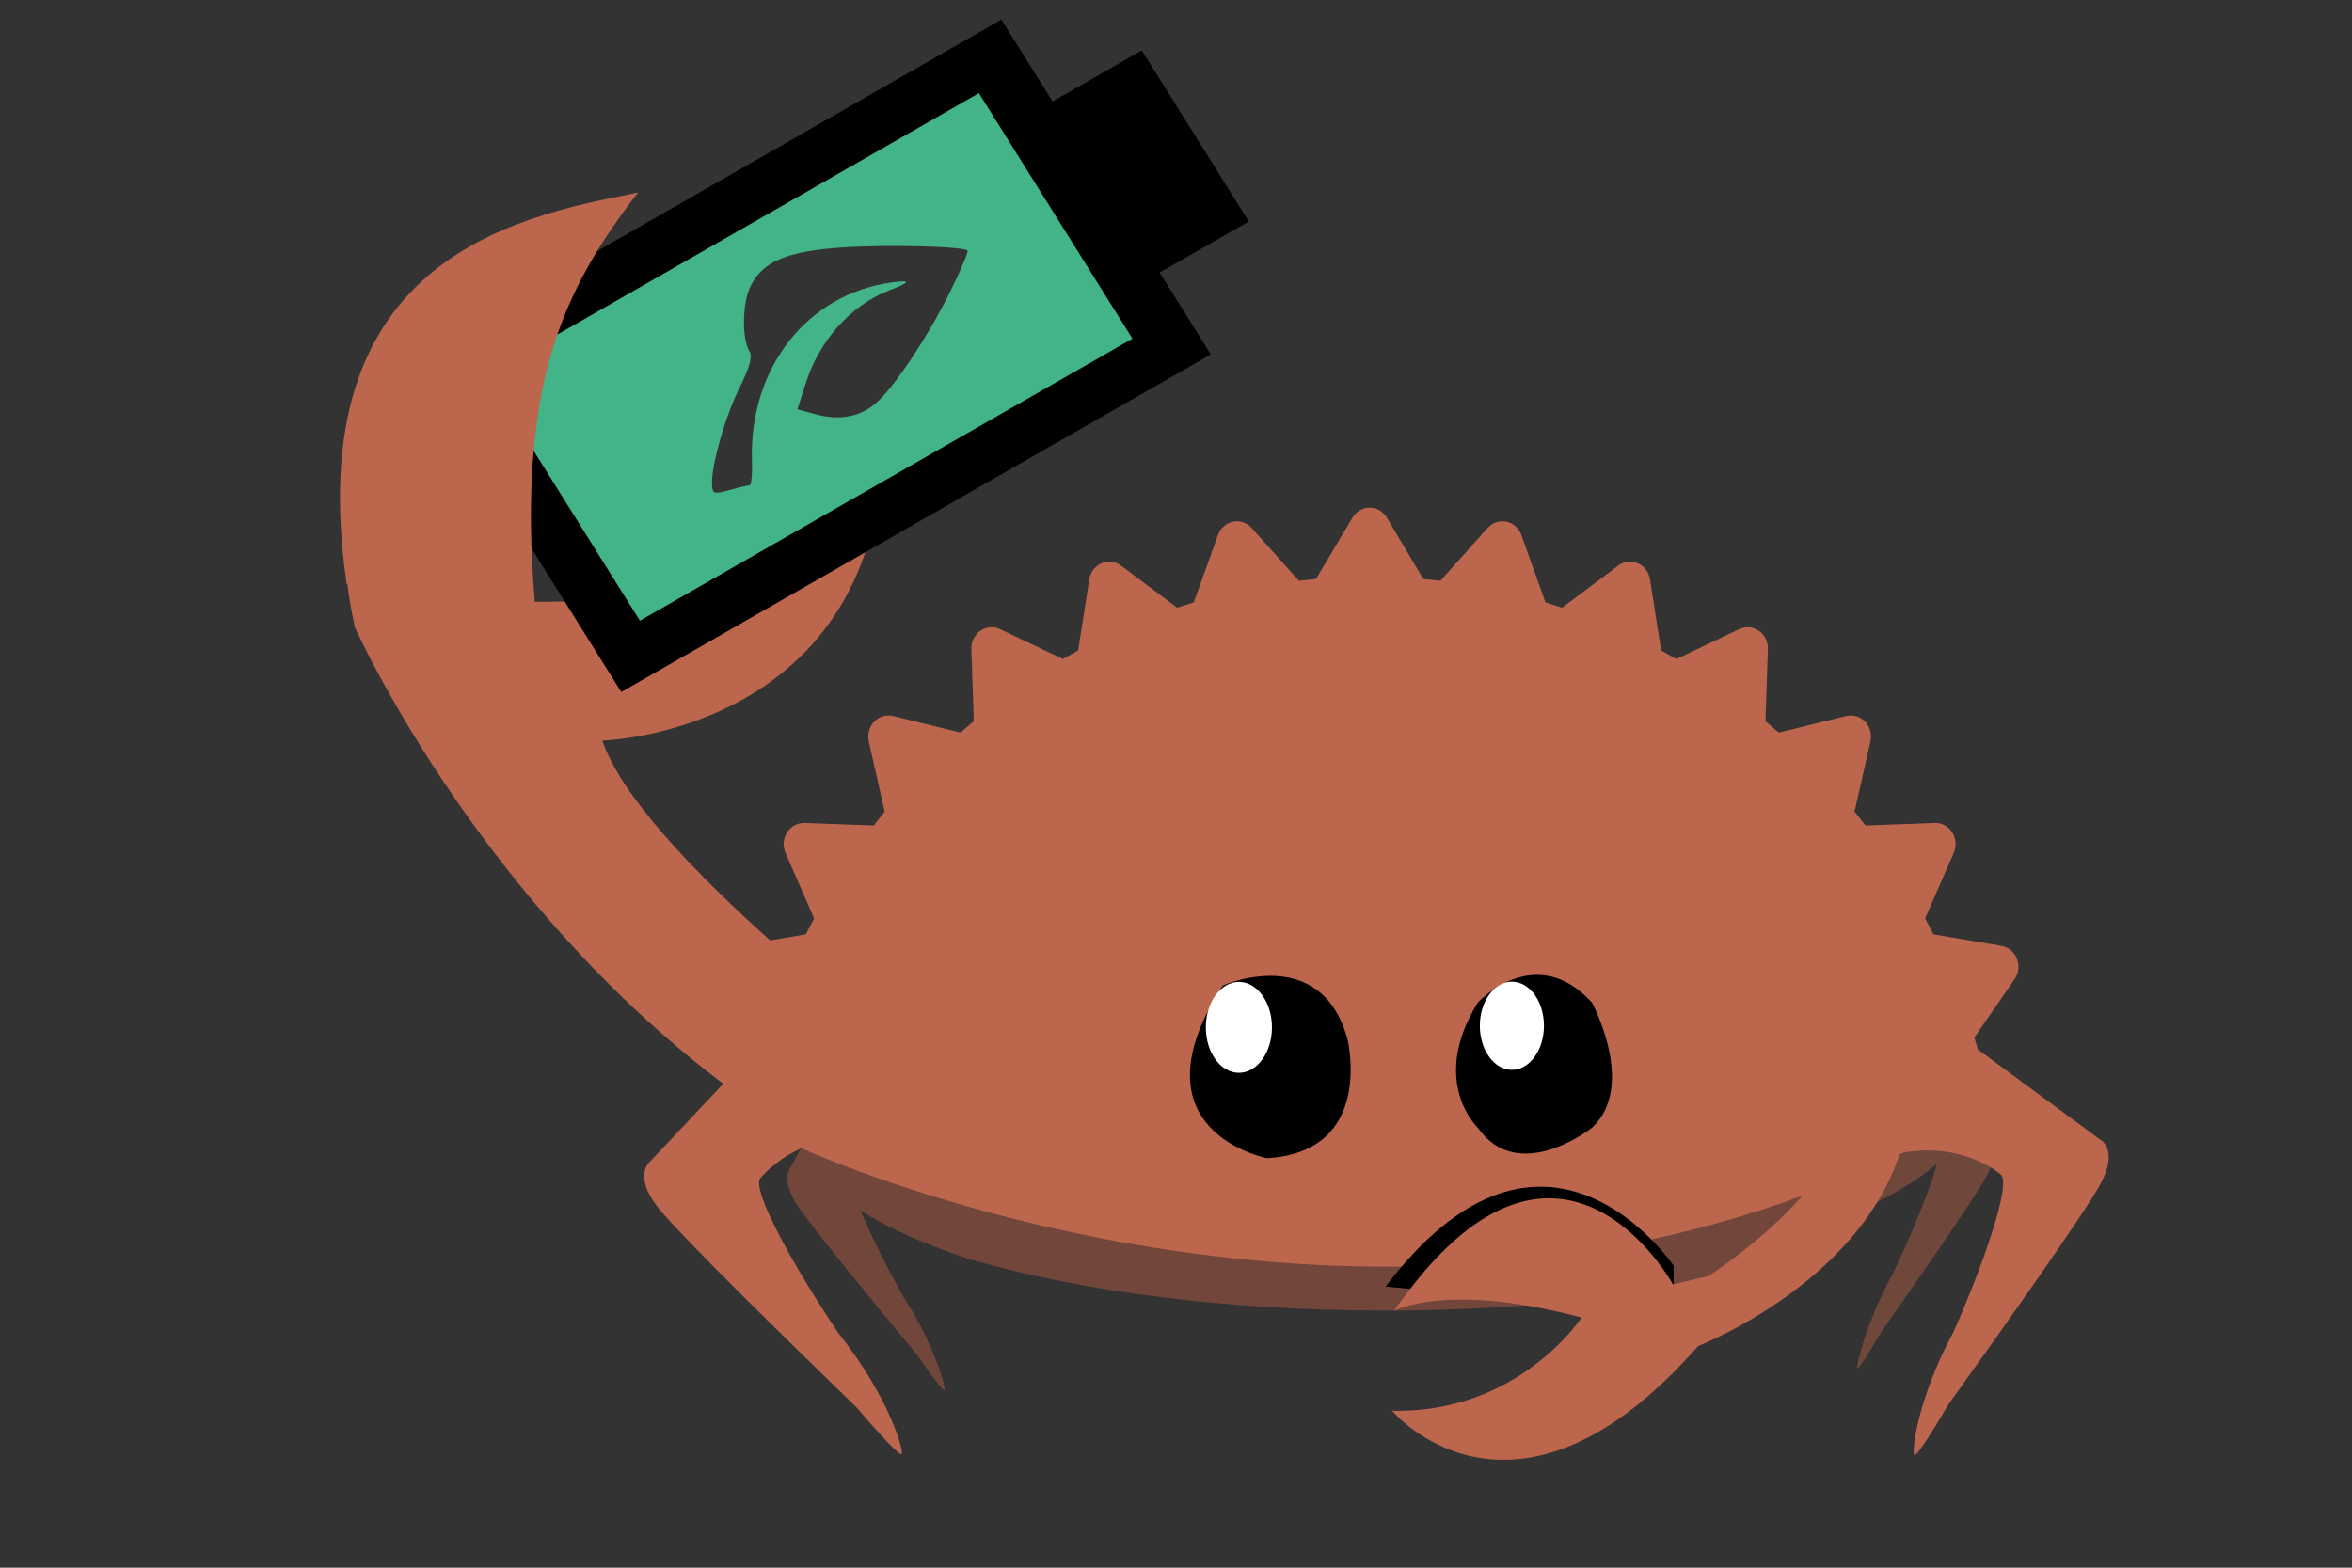 <?xml version="1.0" encoding="UTF-8" standalone="no"?>
<svg
   xmlns:dc="http://purl.org/dc/elements/1.1/"
   xmlns:cc="http://creativecommons.org/ns#"
   xmlns:rdf="http://www.w3.org/1999/02/22-rdf-syntax-ns#"
   xmlns:svg="http://www.w3.org/2000/svg"
   xmlns="http://www.w3.org/2000/svg"
   xmlns:xlink="http://www.w3.org/1999/xlink"
   xmlns:sodipodi="http://sodipodi.sourceforge.net/DTD/sodipodi-0.dtd"
   xmlns:inkscape="http://www.inkscape.org/namespaces/inkscape"
   width="100%"
   height="100%"
   viewBox="0 0 1200 800"
   version="1.1"
   xml:space="preserve"
   style="fill-rule:evenodd;clip-rule:evenodd;stroke-linejoin:round;stroke-miterlimit:1.414;"
   id="svg4646"
   sodipodi:docname="coppers-logo.svg"
   inkscape:version="0.92.5 (2060ec1f9f, 2020-04-08)"><rect x="0" y="0" width="1200" height="800" fill="#333333" stroke="none"/><defs
   id="defs4650"><linearGradient
   inkscape:collect="always"
   id="linearGradient5476"><stop
     style="stop-color:#bc664d;stop-opacity:0.681"
     offset="0"
     id="stop5472" /><stop
     style="stop-color:#bc664d;stop-opacity:1"
     offset="1"
     id="stop5474" /></linearGradient>
        
        
        
        
        
        
        
        
        
        
    
            
        <linearGradient
   inkscape:collect="always"
   xlink:href="#linearGradient5476"
   id="linearGradient5341"
   x1="-1048.026"
   y1="113.184"
   x2="5.884"
   y2="113.184"
   gradientUnits="userSpaceOnUse" /></defs><sodipodi:namedview
   pagecolor="#ffffff"
   bordercolor="#666666"
   borderopacity="1"
   objecttolerance="10"
   gridtolerance="10"
   guidetolerance="10"
   inkscape:pageopacity="0"
   inkscape:pageshadow="2"
   inkscape:window-width="1848"
   inkscape:window-height="1016"
   id="namedview4648"
   showgrid="false"
   showguides="true"
   inkscape:zoom="0.73"
   inkscape:cx="455.4377"
   inkscape:cy="338.32305"
   inkscape:window-x="72"
   inkscape:window-y="27"
   inkscape:window-maximized="1"
   inkscape:current-layer="svg4646" />
    <path
   style="fill:#bc664d;fill-opacity:1;fill-rule:nonzero;stroke-width:1.148;image-rendering:auto"
   d="m 452.433,529.485 c 0,0 -127.141,-96.92 -145.092,-151.566 0,0 137.856,-3.589 143.174,-148.158 -96.626,41.018 -95.759,78.833 -177.697,77.329 0,0 -20.333,-130.632 52.591,-208.739 0,0 -184.501,34.757 -144.446,221.512 0,0 78.59,176.7 242.919,269.271 z"
   id="path4621"
   inkscape:connector-curvature="0"
   sodipodi:nodetypes="cccccccc" /><g
   id="g4607"
   transform="matrix(0.709,0,0,0.709,706.578,710.184)"
   style="fill:#72463a;fill-opacity:1">
            <path
   inkscape:connector-curvature="0"
   id="path4605"
   style="fill:#72463a;fill-opacity:1;fill-rule:nonzero"
   d="m 0,-322.648 c -114.597,0 -218.172,13.779 -296.172,36.229 v -5.071 c -78,25.095 -127.681,59.959 -127.681,98.506 0,6.077 1.345,12.062 3.703,17.931 l -7.984,14.321 c 0,0 -6.413,8.359 4.935,25.999 10.01,15.554 60.164,76.438 86.628,108.32 11.367,16.348 19.083,26.413 19.757,25.44 1.061,-1.543 -7.064,-32.229 -29.639,-67.242 -10.533,-18.805 -23.358,-43.719 -30.908,-62.12 21.081,13.342 49.189,25.445 81.189,35.861 v -0.159 c 78,22.453 181.575,36.229 296.172,36.229 131.156,0 248.828,-18.046 327.828,-46.491 V -276.153 C 248.828,-304.6 131.156,-322.648 0,-322.648" />
        </g><g
   id="g4611"
   transform="matrix(0.709,0,0,0.709,1016.375,617.613)"
   style="fill:#70473b;fill-opacity:1">
            <path
   inkscape:connector-curvature="0"
   id="path4609"
   style="fill:#70473b;fill-opacity:1;fill-rule:nonzero"
   d="m 0,-50.399 -13.433,-27.828 c 0.071,-1.056 0.124,-2.114 0.124,-3.175 0,-31.548 -32.805,-60.62 -87.997,-83.901 V 2.499 c 25.751,-10.864 46.645,-22.984 61.586,-36.037 -4.398,17.683 -19.437,53.455 -31.428,78.611 -19.707,35.981 -26.845,67.303 -25.929,68.853 0.584,0.978 7.307,-9.393 17.222,-26.2 C -56.783,54.85 -13.063,-7.914 -4.325,-23.901 5.574,-42.024 0,-50.399 0,-50.399" />
        </g><g
   id="g4615"
   transform="matrix(0.709,0,0,0.709,1071.704,420.605)"
   style="fill:#bc664d;fill-opacity:1">
            
        <path
   inkscape:connector-curvature="0"
   id="path4613"
   style="fill:#bc664d;fill-opacity:1;fill-rule:nonzero"
   d="M 5.7758089e-6,227.175 -88.296,162.132 c -0.83,-2.895 -1.66,-5.787 -2.516,-8.658 l 29.002,-42.016 c 2.961,-4.274 3.558,-9.829 1.635,-14.703 -1.925,-4.85 -6.136,-8.327 -11.117,-9.179 l -49.043,-8.321 c -1.898,-3.879 -3.89,-7.698 -5.889,-11.484 l 20.604,-47.172 c 2.119,-4.806 1.673,-10.39 -1.139,-14.751 -2.797,-4.383 -7.551,-6.942 -12.617,-6.743 l -49.77,1.809 c -2.577,-3.356 -5.194,-6.68 -7.866,-9.946 l 11.438,-50.56 c 1.159,-5.132 -0.302,-10.508 -3.879,-14.238 -3.555,-3.716 -8.722,-5.254 -13.636,-4.05 l -48.478,11.919 c -3.14,-2.775 -6.33,-5.513 -9.559,-8.196 l 1.745,-51.907 c 0.188,-5.254 -2.262,-10.247 -6.468,-13.163 -4.204,-2.934 -9.54,-3.376 -14.138,-1.196 l -45.226,21.502 c -3.64,-2.09 -7.302,-4.16 -11.005,-6.163 l -7.991,-51.148 c -0.812,-5.181 -4.146,-9.584 -8.815,-11.594 -4.655,-2.022 -9.99,-1.367 -14.077,1.71 l -40.321,30.253 c -3.97,-1.318 -7.958,-2.583 -11.996,-3.792 l -17.38,-48.504 c -1.766,-4.945 -5.842,-8.576 -10.81,-9.597 -4.953,-1.012 -10.048,0.703 -13.483,4.539 l -33.938,37.971 c -4.104,-0.471 -8.21,-0.901 -12.327,-1.259 l -26.208,-44.154 c -2.656,-4.472 -7.344,-7.193 -12.397,-7.193 -5.041,0 -9.739,2.721 -12.372,7.193 l -26.214,44.154 c -4.119,0.358 -8.244,0.788 -12.341,1.259 l -33.943,-37.971 c -3.437,-3.836 -8.551,-5.551 -13.487,-4.539 -4.966,1.035 -9.045,4.652 -10.806,9.597 l -17.393,48.504 c -4.027,1.209 -8.017,2.482 -11.997,3.792 l -40.308,-30.253 c -4.098,-3.088 -9.432,-3.741 -14.098,-1.71 -4.65,2.01 -7.997,6.413 -8.803,11.594 l -7.997,51.148 c -3.7,2.003 -7.363,4.062 -11.014,6.163 l -45.222,-21.502 c -4.592,-2.189 -9.952,-1.738 -14.135,1.196 -4.201,2.916 -6.656,7.909 -6.466,13.163 l 1.736,51.907 c -3.219,2.683 -6.403,5.421 -9.558,8.196 l -48.47,-11.919 c -4.925,-1.195 -10.086,0.334 -13.65,4.05 -3.585,3.73 -5.039,9.106 -3.885,14.238 l 11.415,50.56 c -2.649,3.279 -5.27,6.59 -7.839,9.946 l -49.771,-1.809 c -5.023,-0.148 -9.817,2.36 -12.623,6.743 -2.812,4.361 -3.237,9.945 -1.146,14.751 l 20.619,47.172 c -2.003,3.786 -3.992,7.605 -5.906,11.484 l -49.04,8.321 c -4.982,0.841 -9.183,4.316 -11.12,9.179 -1.925,4.874 -1.3,10.429 1.639,14.703 l 29.01,42.016 c -0.224,0.741 -0.43,1.49 -0.653,2.233 l -82.021,87.122 c 0,0 -12.56,9.851 5.73,33.002 16.14,20.421 98.993,101.376 142.752,143.789 18.483,21.532 31.143,34.866 32.466,33.712 2.088,-1.832 -8.871,-41.006 -45.275,-86.97 -28.06,-41.239 -64.478,-104.666 -55.939,-111.977 0,0 9.714,-12.331 29.204,-21.207 0.713,0.571 -0.737,-0.565 0,0 0,0 411.314,189.736 792.846,3.21 43.584,-7.817 69.968,15.529 69.968,15.529 9.099,5.276 -14.463,70.495 -33.838,113.666 -26.353,49.023 -30.217,87.276 -27.982,88.602 1.409,0.842 10.998,-13.747 24.674,-36.966 C -75.469,370.196 -11.675,280.554 5.7758089e-6,258.781 c 13.239,-24.687 0,-31.606 0,-31.606" /></g><g
   id="g4619"
   transform="matrix(0.709,0,0,0.709,800.722,553.769)">
            <path
   inkscape:connector-curvature="0"
   id="path4617"
   style="fill-rule:nonzero"
   d="m 0,159.631 c 1.575,-1.342 2.4,-2.139 2.4,-2.139 L -132.25,144.985 C -22.348,0 65.618,116.967 74.988,129.879 v 29.752 z" />
        </g><g
   id="g4627"
   transform="matrix(0.709,0,0,0.709,753.97,573.338)">
            <path
   inkscape:connector-curvature="0"
   id="path4625"
   style="fill-rule:nonzero"
   d="m 0,-87.016 c 0,0 41.104,-45.009 82.21,0 0,0 32.297,60.013 0,90.016 0,0 -52.85,42.009 -82.21,0 0,0 -35.232,-33.006 0,-90.016" />
        </g><g
   id="g4631"
   transform="matrix(0.709,0,0,0.709,787.727,523.451)">
            <path
   inkscape:connector-curvature="0"
   id="path4629"
   style="fill:#ffffff;fill-rule:nonzero"
   d="m 0,0.008 c 0,17.523 -10.329,31.73 -23.07,31.73 -12.739,0 -23.069,-14.207 -23.069,-31.73 0,-17.529 10.33,-31.738 23.069,-31.738 12.741,0 23.07,14.209 23.07,31.738" />
        </g><g
   id="g4635"
   transform="matrix(0.709,0,0,0.709,623.834,568.897)">
            <path
   inkscape:connector-curvature="0"
   id="path4633"
   style="fill-rule:nonzero"
   d="m 0,-93.046 c 0,0 70.508,-31.219 89.753,38.463 0,0 20.159,81.218 -57.902,85.802 0,0 -99.541,-19.172 -31.851,-124.265" />
        </g><g
   id="g4639"
   transform="matrix(0.709,0,0,0.709,648.954,524.27)">
            <path
   inkscape:connector-curvature="0"
   id="path4637"
   style="fill:#ffffff;fill-rule:nonzero"
   d="m 0,0.002 c 0,18.072 -10.653,32.729 -23.794,32.729 -13.137,0 -23.792,-14.657 -23.792,-32.729 0,-18.078 10.655,-32.731 23.792,-32.731 C -10.653,-32.729 0,-18.076 0,0.002" />
        </g><g
   id="g4643"
   transform="matrix(0.709,0,0,0.709,947.114,776.323)"
   style="fill:#bc664d;fill-opacity:1">
            <path
   inkscape:connector-curvature="0"
   id="path4641"
   style="fill:#bc664d;fill-opacity:1;fill-rule:nonzero"
   d="m 0,-296.808 c 0,0 -14.723,58.643 -106.292,120.267 l -25.678,6.018 c 0,0 -83.066,-151.481 -200.749,19.221 0,0 36.677,-21.354 135,4.65 0,0 -45.23,69.226 -136.342,67.099 0,0 87.313,104.749 220.18,-46.554 0,0 140.455,-54.315 151.845,-170.701 z" />
        </g>
<g
   id="g6972"
   transform="matrix(1.039,1.195,-1.245,0.993,407.084,-388.147)"><path
     id="path5091"
     d="m 272.807,99.706 c -0.559,0.297 -1.946,6.74 -3.095,14.117 l -2.103,13.503 -13.437,-1.708 -13.562,-1.728 -15.212,95.215 -15.106,95.359 56.264,8.762 56.264,8.762 14.895,-95.648 14.895,-95.648 -13.753,-2.142 -13.753,-2.142 2.239,-14.379 2.239,-14.378 -27.882,-4.342 c -15.379,-2.395 -28.44,-4.045 -28.893,-3.603 z m 23.633,85.897 c 6.86,15.155 12.589,33.464 12.73,40.785 0.152,6.427 -2.908,12.097 -9.083,16.386 l -5.163,3.55 -4.653,-7.128 c -8.203,-12.291 -10.84,-27.429 -6.998,-39.765 2.419,-7.307 1.891,-8.03 -1.38,-2.648 -14.069,22.909 -7.139,52.418 16.695,71.241 3.545,2.729 6.195,5.447 5.887,5.783 -0.328,0.461 -1.632,3.076 -2.849,5.959 -2.135,4.662 -2.424,4.873 -4.835,3.089 -4.823,-3.568 -14.879,-17.941 -19.056,-27.299 -2.961,-6.48 -5.178,-9.515 -6.928,-9.787 -4.751,-0.74 -13.8,-8.424 -16.377,-14.076 -3.747,-8.011 -1.481,-15.982 8.357,-29.818 8.199,-11.529 24.704,-30.346 26.329,-30.093 0.625,0.097 3.875,6.366 7.325,13.819 z"
     inkscape:connector-curvature="0"
     style="fill:#43b388;fill-opacity:1;stroke:none;stroke-width:0.127" /><path
     id="path5109"
     d="m 271.126,103.618 -2.528,16.168 -15.465,-2.418 -15.465,-2.418 -16.704,106.847 -16.704,106.847 63.265,9.891 63.265,9.891 16.704,-106.847 16.704,-106.847 -15.465,-2.418 -15.465,-2.418 2.528,-16.168 2.528,-16.168 -32.335,-5.055 -32.335,-5.055 z m 59.388,136.026 -13.957,89.274 -46.394,-7.253 -46.394,-7.253 13.957,-89.274 13.957,-89.274 46.394,7.253 46.394,7.253 z"
     inkscape:connector-curvature="0"
     style="fill:#000000;stroke:none;stroke-width:0.142" /></g><path
   style="fill:#bc664d;stroke:none;stroke-width:1px;stroke-linecap:butt;stroke-linejoin:miter;stroke-opacity:1;fill-opacity:1"
   d="M 176.853,297.946 C 153.049,133.698 260.149,110.869 325.408,98.352 287.756,147.473 263.717,195.849 272.817,307.09 Z"
   id="path6976"
   inkscape:connector-curvature="0"
   sodipodi:nodetypes="cccc" /></svg>